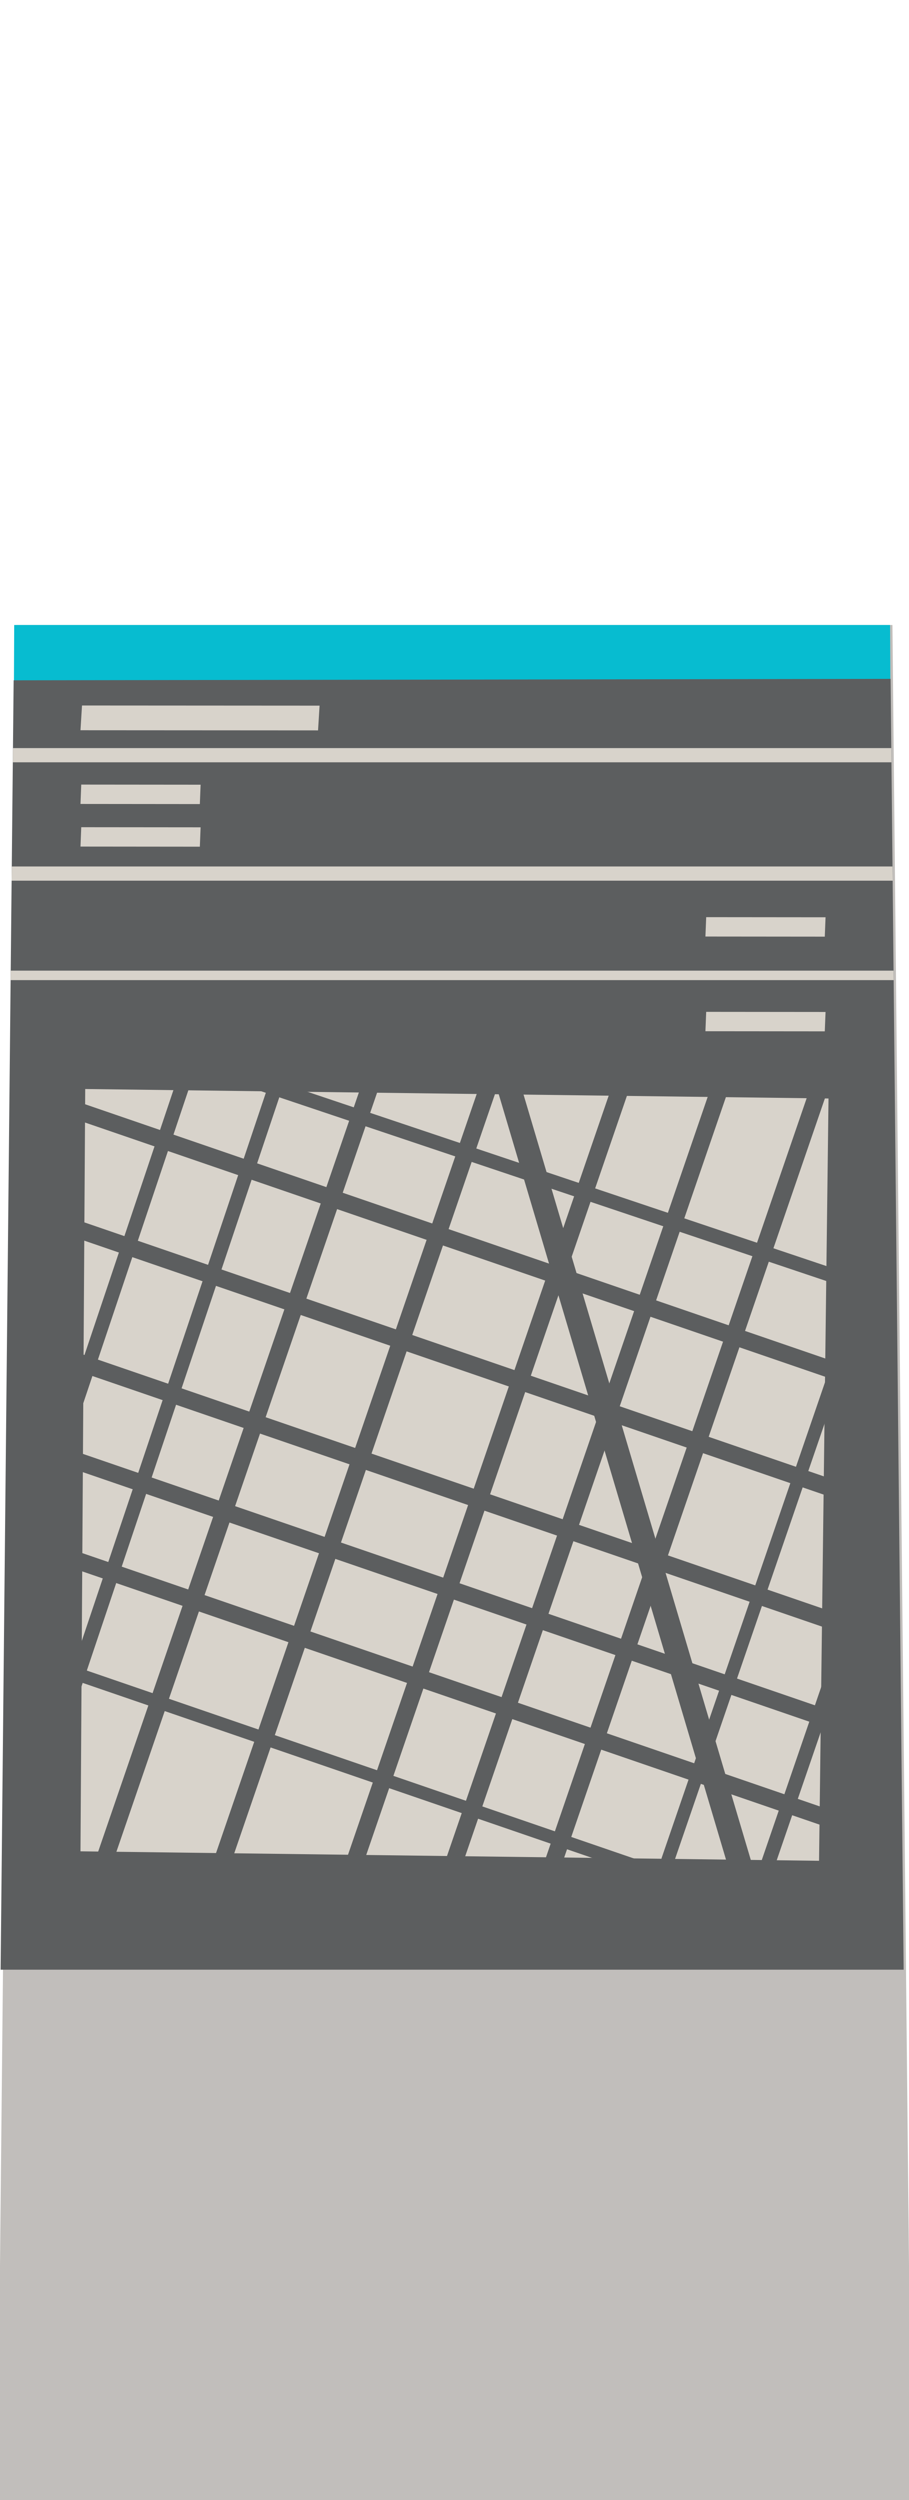 <?xml version="1.0" standalone="no"?><!DOCTYPE svg PUBLIC "-//W3C//DTD SVG 1.1//EN" "http://www.w3.org/Graphics/SVG/1.1/DTD/svg11.dtd"><svg width="96px" height="264px" version="1.1" xmlns="http://www.w3.org/2000/svg" xmlns:xlink="http://www.w3.org/1999/xlink" xml:space="preserve" style="fill-rule:evenodd;clip-rule:evenodd;stroke-linejoin:round;stroke-miterlimit:1.414;"><g><g id="nyc-wayfinding-pylon-large" transform="matrix(0.5,0,0,0.5,-24.25,24)"><g id="pylon"><g transform="matrix(1,0,0,1,-4,0)"><path d="M56,84l-4,396l193,0l-4,-396l-185,0Z" style="fill:#c1bebb;fill-rule:nonzero;"/></g><g transform="matrix(1,0,0,1,-4.5,0)"><path d="M56,84l-0.06,12.435l185.121,-0.435l-0.061,-12l-185,0Z" style="fill:#07bcd0;fill-rule:nonzero;"/></g><g transform="matrix(1,0,0,1,-4.5,0)"><path d="M55.882,95.683l-2.75,272.317l190.737,0l-2.754,-272.623l-185.233,0.306Z" style="fill:#5c5e5f;fill-rule:nonzero;"/></g><g transform="matrix(1,0,0,1,-4.5,0)"><path d="M70,343l156,2l1.999,-161l-156.999,-2l-1,161Z" style="fill:#d8d3cb;fill-rule:nonzero;"/></g><g transform="matrix(1,0,0,1,-4.5,0)"><path d="M70,106.226l50.178,0.032l0.322,-5.225l-50.178,-0.032l-0.322,5.225Z" style="fill:#d8d3cb;fill-rule:nonzero;"/></g><g transform="matrix(1,0,0,1,-4.5,0)"><path d="M70,121.796l25.211,0.026l0.162,-4.093l-25.211,-0.025l-0.162,4.092Z" style="fill:#d8d3cb;fill-rule:nonzero;"/></g><g transform="matrix(1,0,0,1,-4.5,0)"><path d="M70,130.796l25.211,0.026l0.162,-4.093l-25.211,-0.025l-0.162,4.092Z" style="fill:#d8d3cb;fill-rule:nonzero;"/></g><g transform="matrix(1,0,0,1,-4.5,0)"><path d="M202,149.796l25.212,0.025l0.162,-4.093l-25.211,-0.025l-0.163,4.093Z" style="fill:#d8d3cb;fill-rule:nonzero;"/></g><g transform="matrix(1,0,0,1,-4.5,0)"><path d="M202,169.796l25.212,0.025l0.162,-4.093l-25.211,-0.025l-0.163,4.093Z" style="fill:#d8d3cb;fill-rule:nonzero;"/></g><g transform="matrix(1,0,0,1,-4.5,0)"><path d="M55.263,157l-0.02,2l186.515,0l-0.02,-2l-186.475,0Z" style="fill:#d8d3cb;fill-rule:nonzero;"/></g><g transform="matrix(1,0,0,1,-4.5,0)"><path d="M55.737,110l-0.03,3l185.586,0l-0.03,-3l-185.526,0Z" style="fill:#d8d3cb;fill-rule:nonzero;"/></g><g transform="matrix(1,0,0,1,-4.5,0)"><path d="M55.485,135l-0.03,3l186.091,0l-0.03,-3l-186.031,0Z" style="fill:#d8d3cb;fill-rule:nonzero;"/></g></g><g id="map"><g transform="matrix(1,0,0,1,48.5,-48)"><path d="M14.089,365.478l-2.844,-0.955l46,-136.992l2.844,0.955c-15.333,45.664 -30.667,91.328 -46,136.992Z" style="fill:#5c5e5f;fill-rule:nonzero;"/></g><g transform="matrix(1,0,0,1,48.5,-48)"><path d="M14.089,306.784l-2.844,-0.955l32,-95.298l2.844,0.955c-10.667,31.766 -21.333,63.532 -32,95.298Z" style="fill:#5c5e5f;fill-rule:nonzero;"/></g><g transform="matrix(1,0,0,1,48.5,-48)"><path d="M23.728,393.594l-3.456,-1.187l56.667,-164.992l3.456,1.187c-18.889,54.997 -37.778,109.995 -56.667,164.992Z" style="fill:#5c5e5f;fill-rule:nonzero;"/></g><g transform="matrix(1,0,0,1,48.5,-48)"><path d="M48.728,393.594l-3.456,-1.187l56.667,-164.992l3.456,1.187c-18.889,54.997 -37.778,109.995 -56.667,164.992Z" style="fill:#5c5e5f;fill-rule:nonzero;"/></g><g transform="matrix(1,0,0,1,48.5,-48)"><path d="M76.728,393.594l-3.456,-1.187l56.667,-164.992l3.456,1.187c-18.889,54.997 -37.778,109.995 -56.667,164.992Z" style="fill:#5c5e5f;fill-rule:nonzero;"/></g><g transform="matrix(1,0,0,1,48.5,-48)"><path d="M97.728,393.594l-3.456,-1.187l56.667,-164.992l3.456,1.187c-18.889,54.997 -37.778,109.995 -56.667,164.992Z" style="fill:#5c5e5f;fill-rule:nonzero;"/></g><g transform="matrix(1,0,0,1,48.5,-48)"><path d="M118.728,393.594l-3.456,-1.187l56.667,-164.992l3.456,1.187c-18.889,54.997 -37.778,109.995 -56.667,164.992Z" style="fill:#5c5e5f;fill-rule:nonzero;"/></g><g transform="matrix(1,0,0,1,48.5,-48)"><path d="M142.3,393.446l-2.6,-0.893l42.632,-124.126l2.6,0.893c-14.211,41.375 -28.421,82.751 -42.632,124.126Z" style="fill:#5c5e5f;fill-rule:nonzero;"/></g><g transform="matrix(1,0,0,1,48.5,-48)"><path d="M160.419,403.487l-2.837,-0.974l22.064,-64.244l2.837,0.974c-7.355,21.415 -14.709,42.829 -22.064,64.244Z" style="fill:#5c5e5f;fill-rule:nonzero;"/></g><g transform="matrix(1,0,0,1,48.5,-48)"><path d="M180.168,272.443l-136.992,-46l0.955,-2.844l136.992,46c-0.318,0.948 -0.637,1.896 -0.955,2.844Z" style="fill:#5c5e5f;fill-rule:nonzero;"/></g><g transform="matrix(1,0,0,1,48.5,-48)"><path d="M180.052,292.749l-164.992,-56.667l1.187,-3.456l164.992,56.667c-0.396,1.152 -0.791,2.304 -1.187,3.456Z" style="fill:#5c5e5f;fill-rule:nonzero;"/></g><g transform="matrix(1,0,0,1,48.5,-48)"><path d="M180.052,317.749l-164.992,-56.667l1.187,-3.456l164.992,56.667c-0.396,1.152 -0.791,2.304 -1.187,3.456Z" style="fill:#5c5e5f;fill-rule:nonzero;"/></g><g transform="matrix(1,0,0,1,48.5,-48)"><path d="M180.052,345.749l-164.992,-56.667l1.187,-3.456l164.992,56.667c-0.396,1.152 -0.791,2.304 -1.187,3.456Z" style="fill:#5c5e5f;fill-rule:nonzero;"/></g><g transform="matrix(1,0,0,1,48.5,-48)"><path d="M180.052,366.749l-164.992,-56.667l1.187,-3.456l164.992,56.667c-0.396,1.152 -0.791,2.304 -1.187,3.456Z" style="fill:#5c5e5f;fill-rule:nonzero;"/></g><g transform="matrix(1,0,0,1,48.5,-48)"><path d="M180.052,387.749l-164.992,-56.667l1.187,-3.456l164.992,56.667c-0.396,1.152 -0.791,2.304 -1.187,3.456Z" style="fill:#5c5e5f;fill-rule:nonzero;"/></g><g transform="matrix(1,0,0,1,48.5,-48)"><path d="M139.334,397.286l-124.127,-42.632l0.893,-2.6l124.127,42.632c-0.298,0.867 -0.595,1.733 -0.893,2.6Z" style="fill:#5c5e5f;fill-rule:nonzero;"/></g><g transform="matrix(1,0,0,1,48.5,-48)"><path d="M156.604,403.712l-55.333,-186.326l4.793,-1.423l55.333,186.326c-1.598,0.474 -3.195,0.949 -4.793,1.423Z" style="fill:#5c5e5f;fill-rule:nonzero;"/></g></g></g></g></svg>